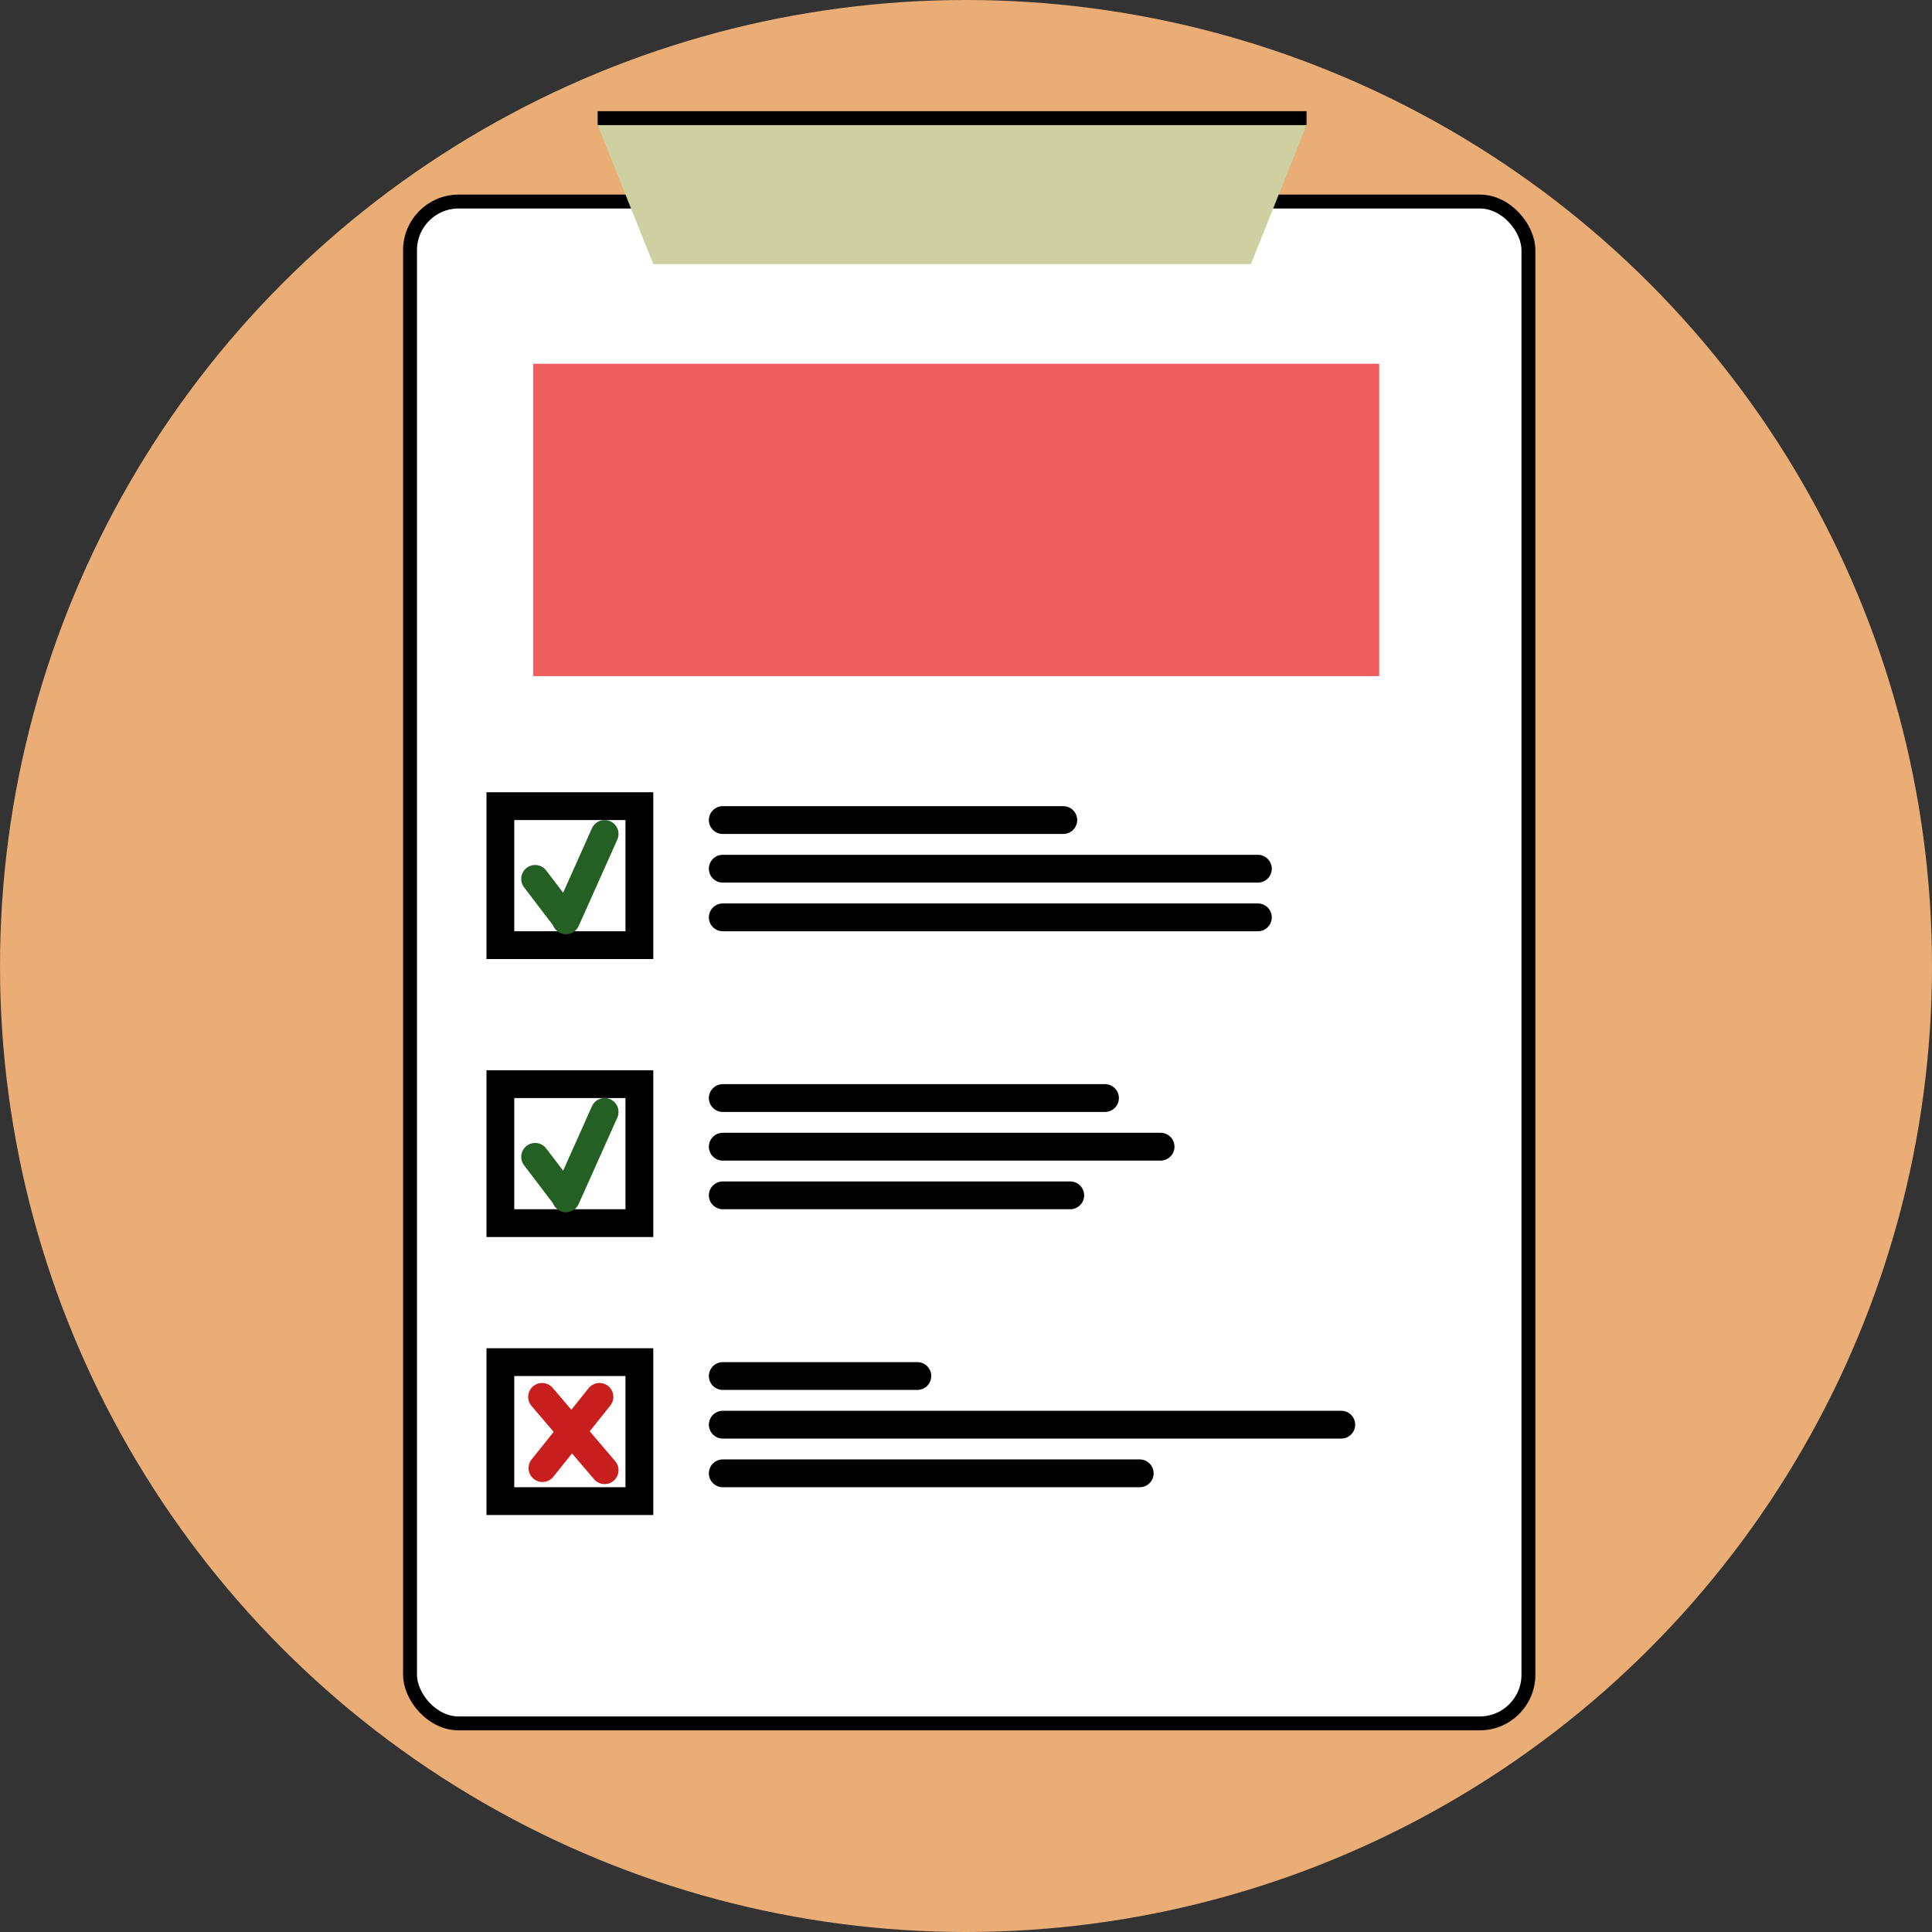 <svg width="139" height="139" viewBox="0 0 139 139" fill="none" xmlns="http://www.w3.org/2000/svg">
<rect x="0" y="0" width="139" height="139" fill="#333333" stroke="none"/>
<circle cx="69.5" cy="69.5" r="69.5" fill="#E9AD75"/>
<rect x="29.5" y="14.5" width="80.464" height="109.491" rx="3.5" fill="white" stroke="black"/>
<rect x="38.364" y="26.173" width="60.864" height="22.473" fill="#EE5E5E"/>
<path d="M52 62.5L90.5 62.5M52 59L64.25 59L76.5 59M52 66L90.5 66" stroke="black" stroke-width="2" stroke-linecap="round"/>
<path d="M52 82.5L83.5 82.5M52 79L79.5 79M52 86L77 86" stroke="black" stroke-width="2" stroke-linecap="round"/>
<path d="M52 102.5L96.5 102.5M52 99L66 99M52 106L82 106" stroke="black" stroke-width="2" stroke-linecap="round"/>
<rect x="36" y="58" width="10" height="10" fill="white" stroke="black" stroke-width="2"/>
<rect x="36" y="78" width="10" height="10" fill="white" stroke="black" stroke-width="2"/>
<rect x="36" y="98" width="10" height="10" fill="white" stroke="black" stroke-width="2"/>
<path d="M40.722 66.214L43.5 60" stroke="#245F23" stroke-width="2" stroke-linecap="round"/>
<path d="M40.703 66.124L38.5 63.231" stroke="#245F23" stroke-width="2" stroke-linecap="round"/>
<path d="M40.722 86.214L43.5 80" stroke="#245F23" stroke-width="2" stroke-linecap="round"/>
<path d="M40.703 86.124L38.5 83.231" stroke="#245F23" stroke-width="2" stroke-linecap="round"/>
<path d="M43 9H94L90 19H47L43 9Z" fill="#CFD0A2"/>
<line x1="94" y1="8.5" x2="43" y2="8.5" stroke="black"/>
<path d="M39.028 105.625L43.129 100.5" stroke="#C91E1E" stroke-width="2" stroke-linecap="round"/>
<path d="M43.5 105.774L39 100.5" stroke="#C91E1E" stroke-width="2" stroke-linecap="round"/>
</svg>
